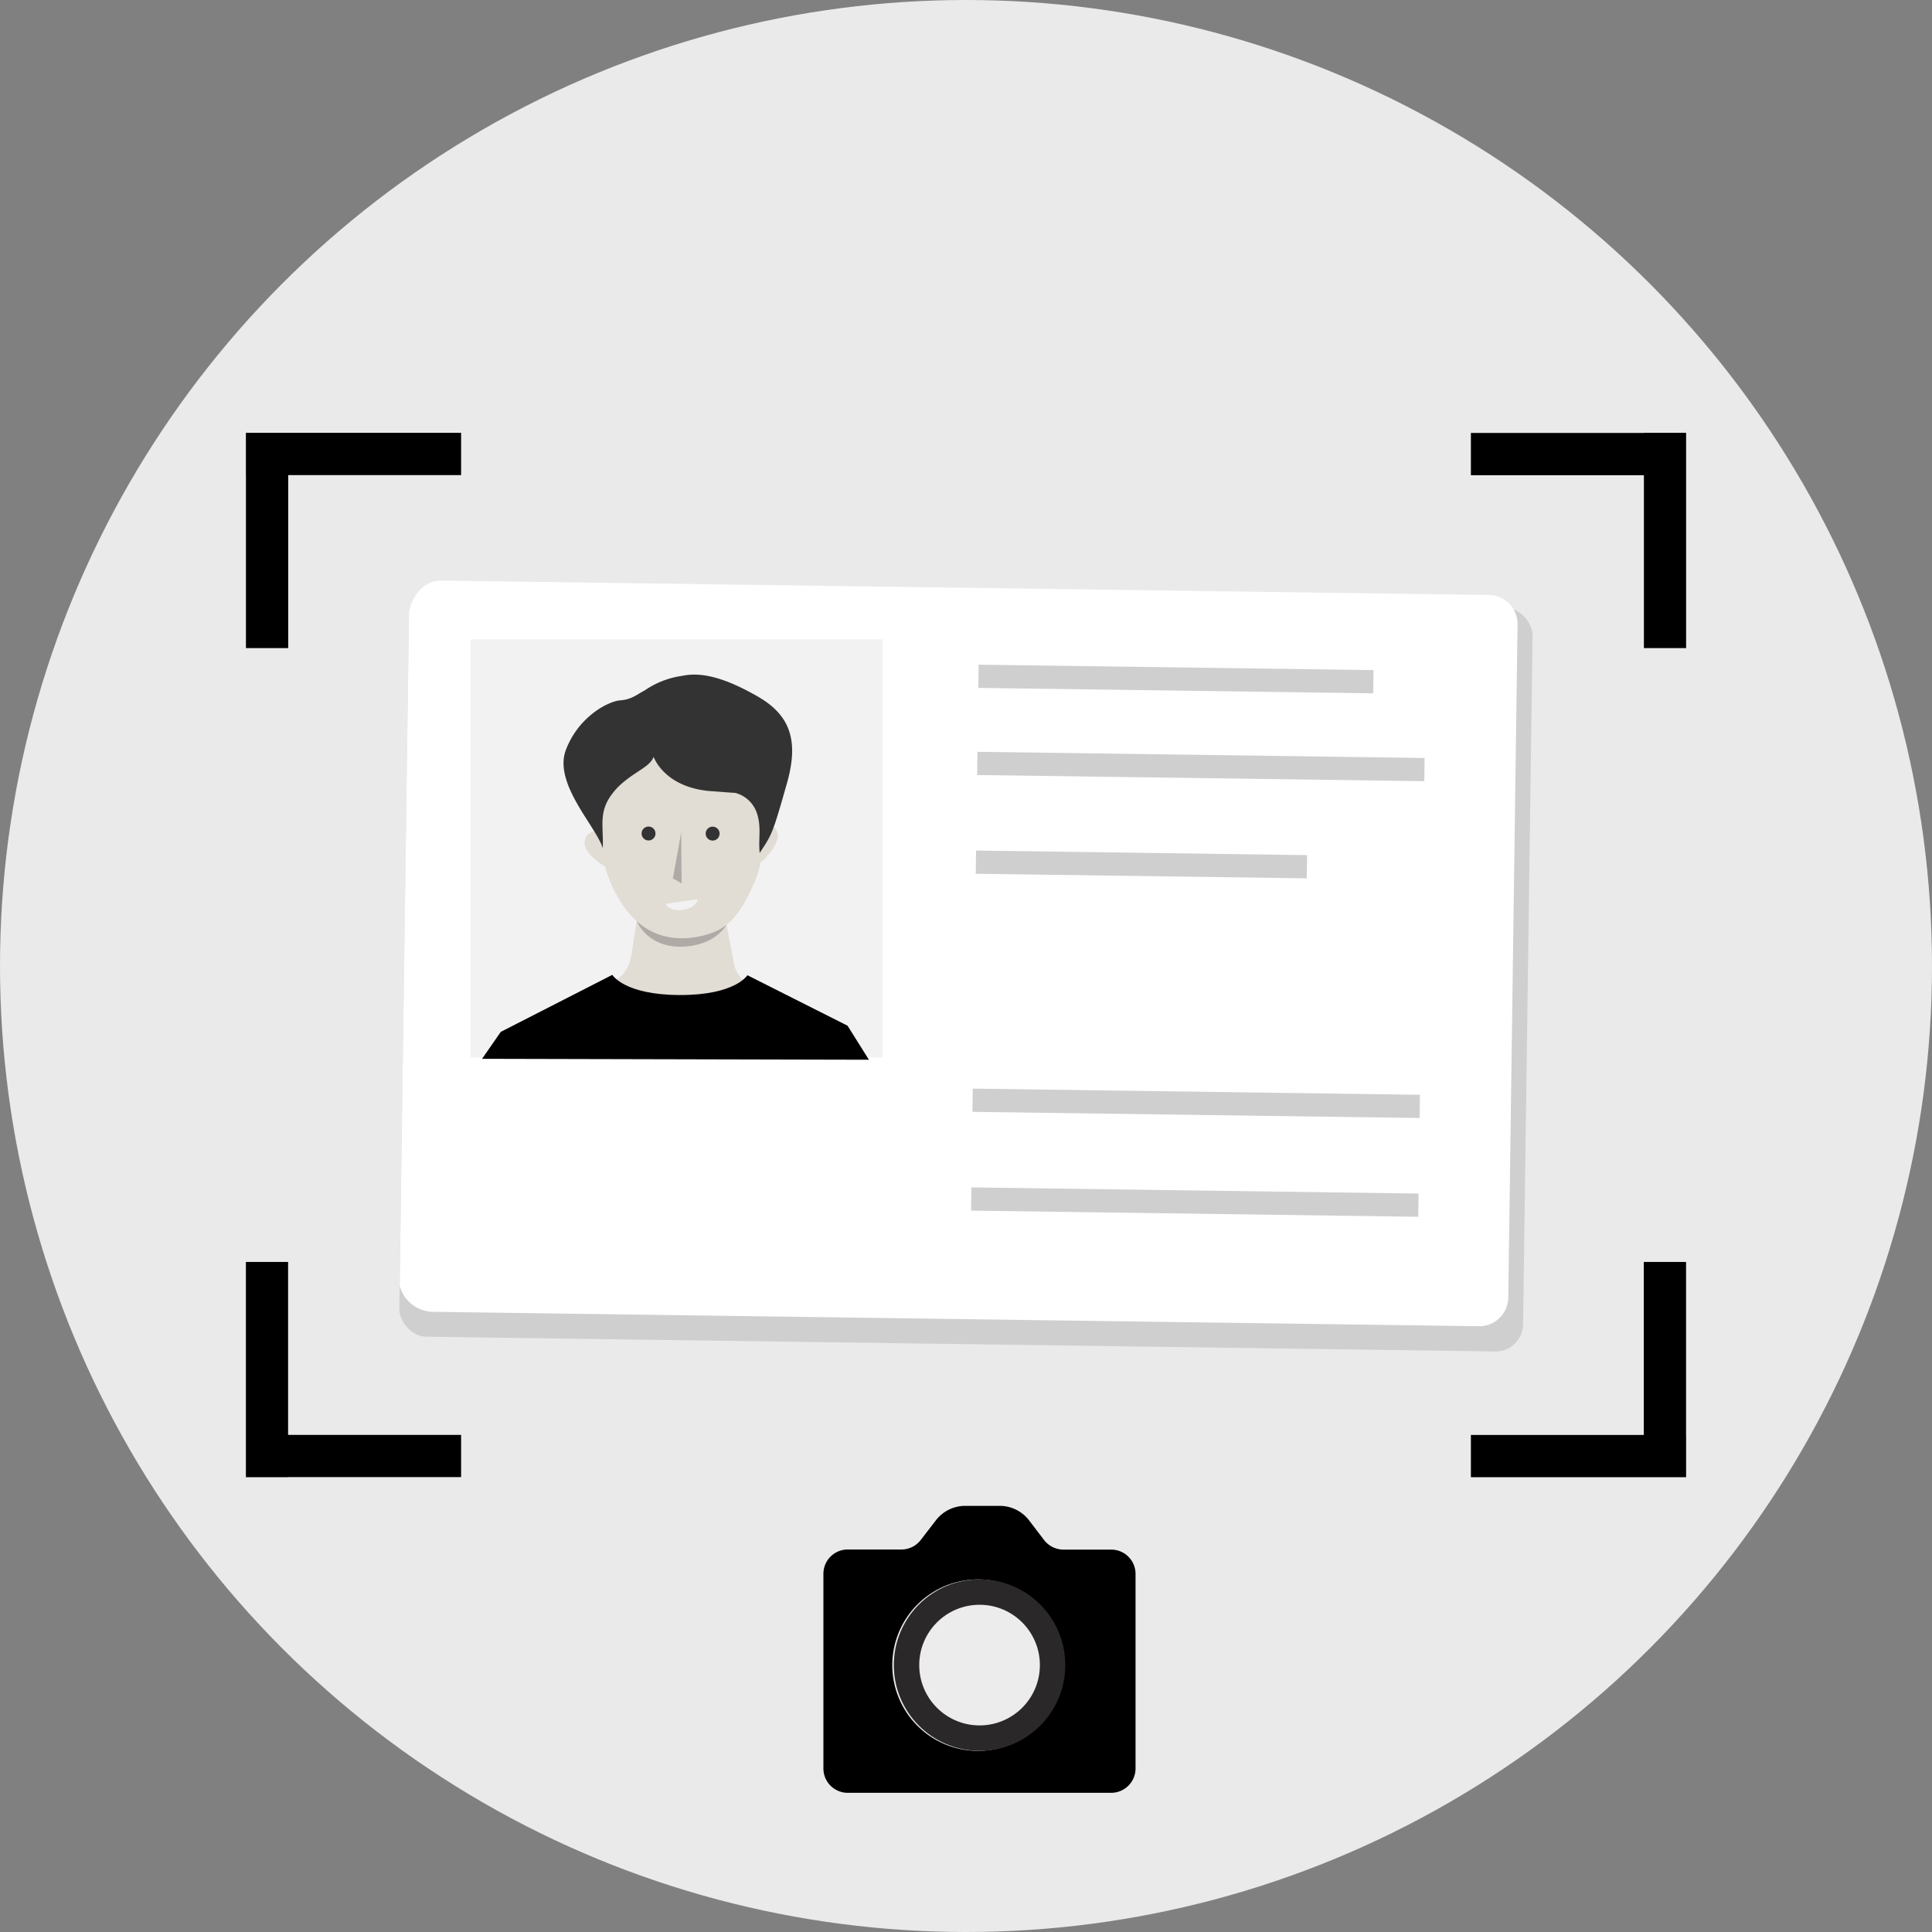 <svg id="Layer_1" data-name="Layer 1" xmlns="http://www.w3.org/2000/svg" viewBox="0 0 352 352">
  <rect x="0" y="0" width="352" height="352" fill="#808080" stroke="none"/>
  <defs>
    <style>
      .cls-1 {
        fill: #eaeaea;
      }

      .cls-2 {
        fill: #cfcfcf;
      }

      .cls-3 {
        fill: #fff;
      }

      .cls-4 {
        fill: #f2f2f3;
      }

      .cls-5 {
        fill: #e1dcd4;
      }

      .cls-6 {
        fill: #b0aaa6;
      }

      .cls-7 {
        fill: #333;
      }

      .cls-8 {
        fill: #f2f2f2;
      }

      .cls-9 {
        fill: currentColor;
      }

      .cls-10 {
        fill: currentColor;
      }

      .cls-11 {
        fill: #2b2829;
      }

      .cls-12 {
        fill: #ececec;
      }
    </style>
  </defs>
  <circle class="cls-1" cx="176" cy="176" r="176"/>
  <g>
    <g>
      <rect class="cls-2" x="73.62" y="109.4" width="204.76" height="135.48" rx="5" transform="translate(2.45 -2.4) rotate(0.79)"/>
      <path class="cls-3" d="M269.4,241.63,78.65,239a6.4,6.4,0,0,1-5.83-4.75l1.69-122.63c.64-3.54,3-5.88,6-5.84l190.76,2.62a5.3,5.3,0,0,1,5.22,5.37l-1.69,122.63A5.29,5.29,0,0,1,269.4,241.63Z"/>
      <g>
        <line class="cls-2" x1="178.26" y1="123.21" x2="250.21" y2="124.2"/>
        <rect class="cls-2" x="212.12" y="87.73" width="4.23" height="71.96" transform="translate(87.59 336.22) rotate(-89.21)"/>
      </g>
      <g>
        <line class="cls-2" x1="178.04" y1="139.09" x2="259.51" y2="140.21"/>
        <rect class="cls-2" x="216.66" y="98.91" width="4.23" height="81.48" transform="translate(76.14 356.48) rotate(-89.21)"/>
      </g>
      <g>
        <line class="cls-2" x1="177.2" y1="200.45" x2="258.67" y2="201.57"/>
        <rect class="cls-2" x="215.82" y="160.27" width="4.23" height="81.48" transform="translate(13.94 416.16) rotate(-89.21)"/>
      </g>
      <g>
        <line class="cls-2" x1="176.95" y1="218.44" x2="258.42" y2="219.56"/>
        <rect class="cls-2" x="215.57" y="178.26" width="4.23" height="81.48" transform="translate(-4.29 433.66) rotate(-89.21)"/>
      </g>
      <g>
        <line class="cls-2" x1="177.79" y1="157.07" x2="238.1" y2="157.9"/>
        <rect class="cls-2" x="205.83" y="127.33" width="4.23" height="60.32" transform="translate(47.62 363.25) rotate(-89.21)"/>
      </g>
    </g>
    <g>
      <rect class="cls-4" x="85.3" y="116.85" width="75.05" height="76.17" transform="matrix(1, 0, 0, 1, 0.45, -0.35)"/>
      <path class="cls-5" d="M99.67,184.67l13.1-6.51s1.78-1,2.31-4.4l1.33-8.57,15.42.4,1.92,10.13a6.17,6.17,0,0,0,3.13,4l9.63,5.47Z"/>
      <path class="cls-6" d="M116,167.8s1.84,4.78,8.12,4.68,8.23-4,8.23-4Z"/>
      <path class="cls-5" d="M109.44,149.59v4.3s.71,8.23,6.21,13.61,12.78,3.13,15,2.07,4.46-3.12,7.06-9.47.74-17.33.74-17.33-2.58-10.09-7.24-11.36-11.58-1.84-16.07,1.73S109.44,149.59,109.44,149.59Z"/>
      <path class="cls-5" d="M109.24,151.23s-2.79.1-2.73,2.37,3.83,4.31,3.83,4.31Z"/>
      <polygon class="cls-6" points="124.11 151.66 122.6 160.04 124.19 160.95 124.11 151.66"/>
      <path class="cls-5" d="M138.8,150s2.78-.11,2.9,2.15-3.12,5-3.12,5Z"/>
      <path class="cls-7" d="M119.09,137.89s2,5.93,11.22,6.3c2.06.18,3.65.27,3.65.27a5.66,5.66,0,0,1,3.9,3.57c.92,2.61.28,4.67.55,7.38,2.22-3.43,2.24-3.09,5-12.82,2.22-7.93.37-12.42-5.42-15.73-5.59-3.19-9.93-4.51-13.67-3.73a16,16,0,0,0-6.89,2.68c-1.34.68-2.32,1.64-4.42,1.79s-7.54,2.85-9.9,9,5.53,14,6.71,17.93c.19-4.51-1.09-7.08,2.77-11.13C115.58,140.5,118.32,139.86,119.09,137.89Z"/>
      <circle class="cls-7" cx="118.16" cy="151.86" r="1.27"/>
      <circle class="cls-7" cx="129.84" cy="151.88" r="1.27"/>
      <path class="cls-8" d="M121.24,164.67s.74,1.53,3.27,1.08,2.61-1.94,2.61-1.94Z"/>
      <path class="cls-9" d="M87.83,192.91,91.24,188l20.33-10.39s2.11,3.65,12.27,3.68,12.33-3.61,12.33-3.61l18.25,9.2,3.89,6.2Z"/>
    </g>
  </g>
  <g>
    <polygon class="cls-10" points="84.01 78.86 52.51 78.86 44.81 78.86 44.8 78.86 44.8 86.56 44.81 86.56 44.81 118.08 52.51 118.08 52.51 86.56 84.01 86.56 84.01 78.86"/>
    <polygon class="cls-10" points="307.2 118.08 307.2 86.58 307.2 78.88 307.2 78.86 299.51 78.86 299.51 78.88 267.99 78.88 267.99 86.58 299.51 86.58 299.51 118.08 307.2 118.08"/>
    <polygon class="cls-10" points="267.99 269.14 299.49 269.14 307.19 269.14 307.2 269.14 307.2 261.44 307.19 261.44 307.19 229.92 299.49 229.92 299.49 261.44 267.99 261.44 267.99 269.14"/>
    <polygon class="cls-10" points="44.8 229.92 44.8 261.43 44.8 269.12 44.8 269.14 52.49 269.14 52.49 269.12 84.01 269.12 84.01 261.43 52.49 261.43 52.49 229.92 44.8 229.92"/>
  </g>
  <path class="cls-9" d="M202.48,282.33h-8.72a4.47,4.47,0,0,1-3.53-1.74L187.49,277a6.75,6.75,0,0,0-5.35-2.64h-6.29a6.74,6.74,0,0,0-5.34,2.64l-2.75,3.57a4.45,4.45,0,0,1-3.52,1.74h-9.78a4.43,4.43,0,0,0-4.44,4.43v35.47a4.43,4.43,0,0,0,4.43,4.43h48a4.44,4.44,0,0,0,4.44-4.44V286.76A4.43,4.43,0,0,0,202.48,282.33ZM178.2,319a15.62,15.62,0,1,1,15.61-15.62A15.62,15.62,0,0,1,178.2,319Z"/>
  <circle class="cls-11" cx="178.47" cy="303.37" r="15.62"/>
  <circle class="cls-12" cx="178.47" cy="303.37" r="10.99"/>
</svg>
